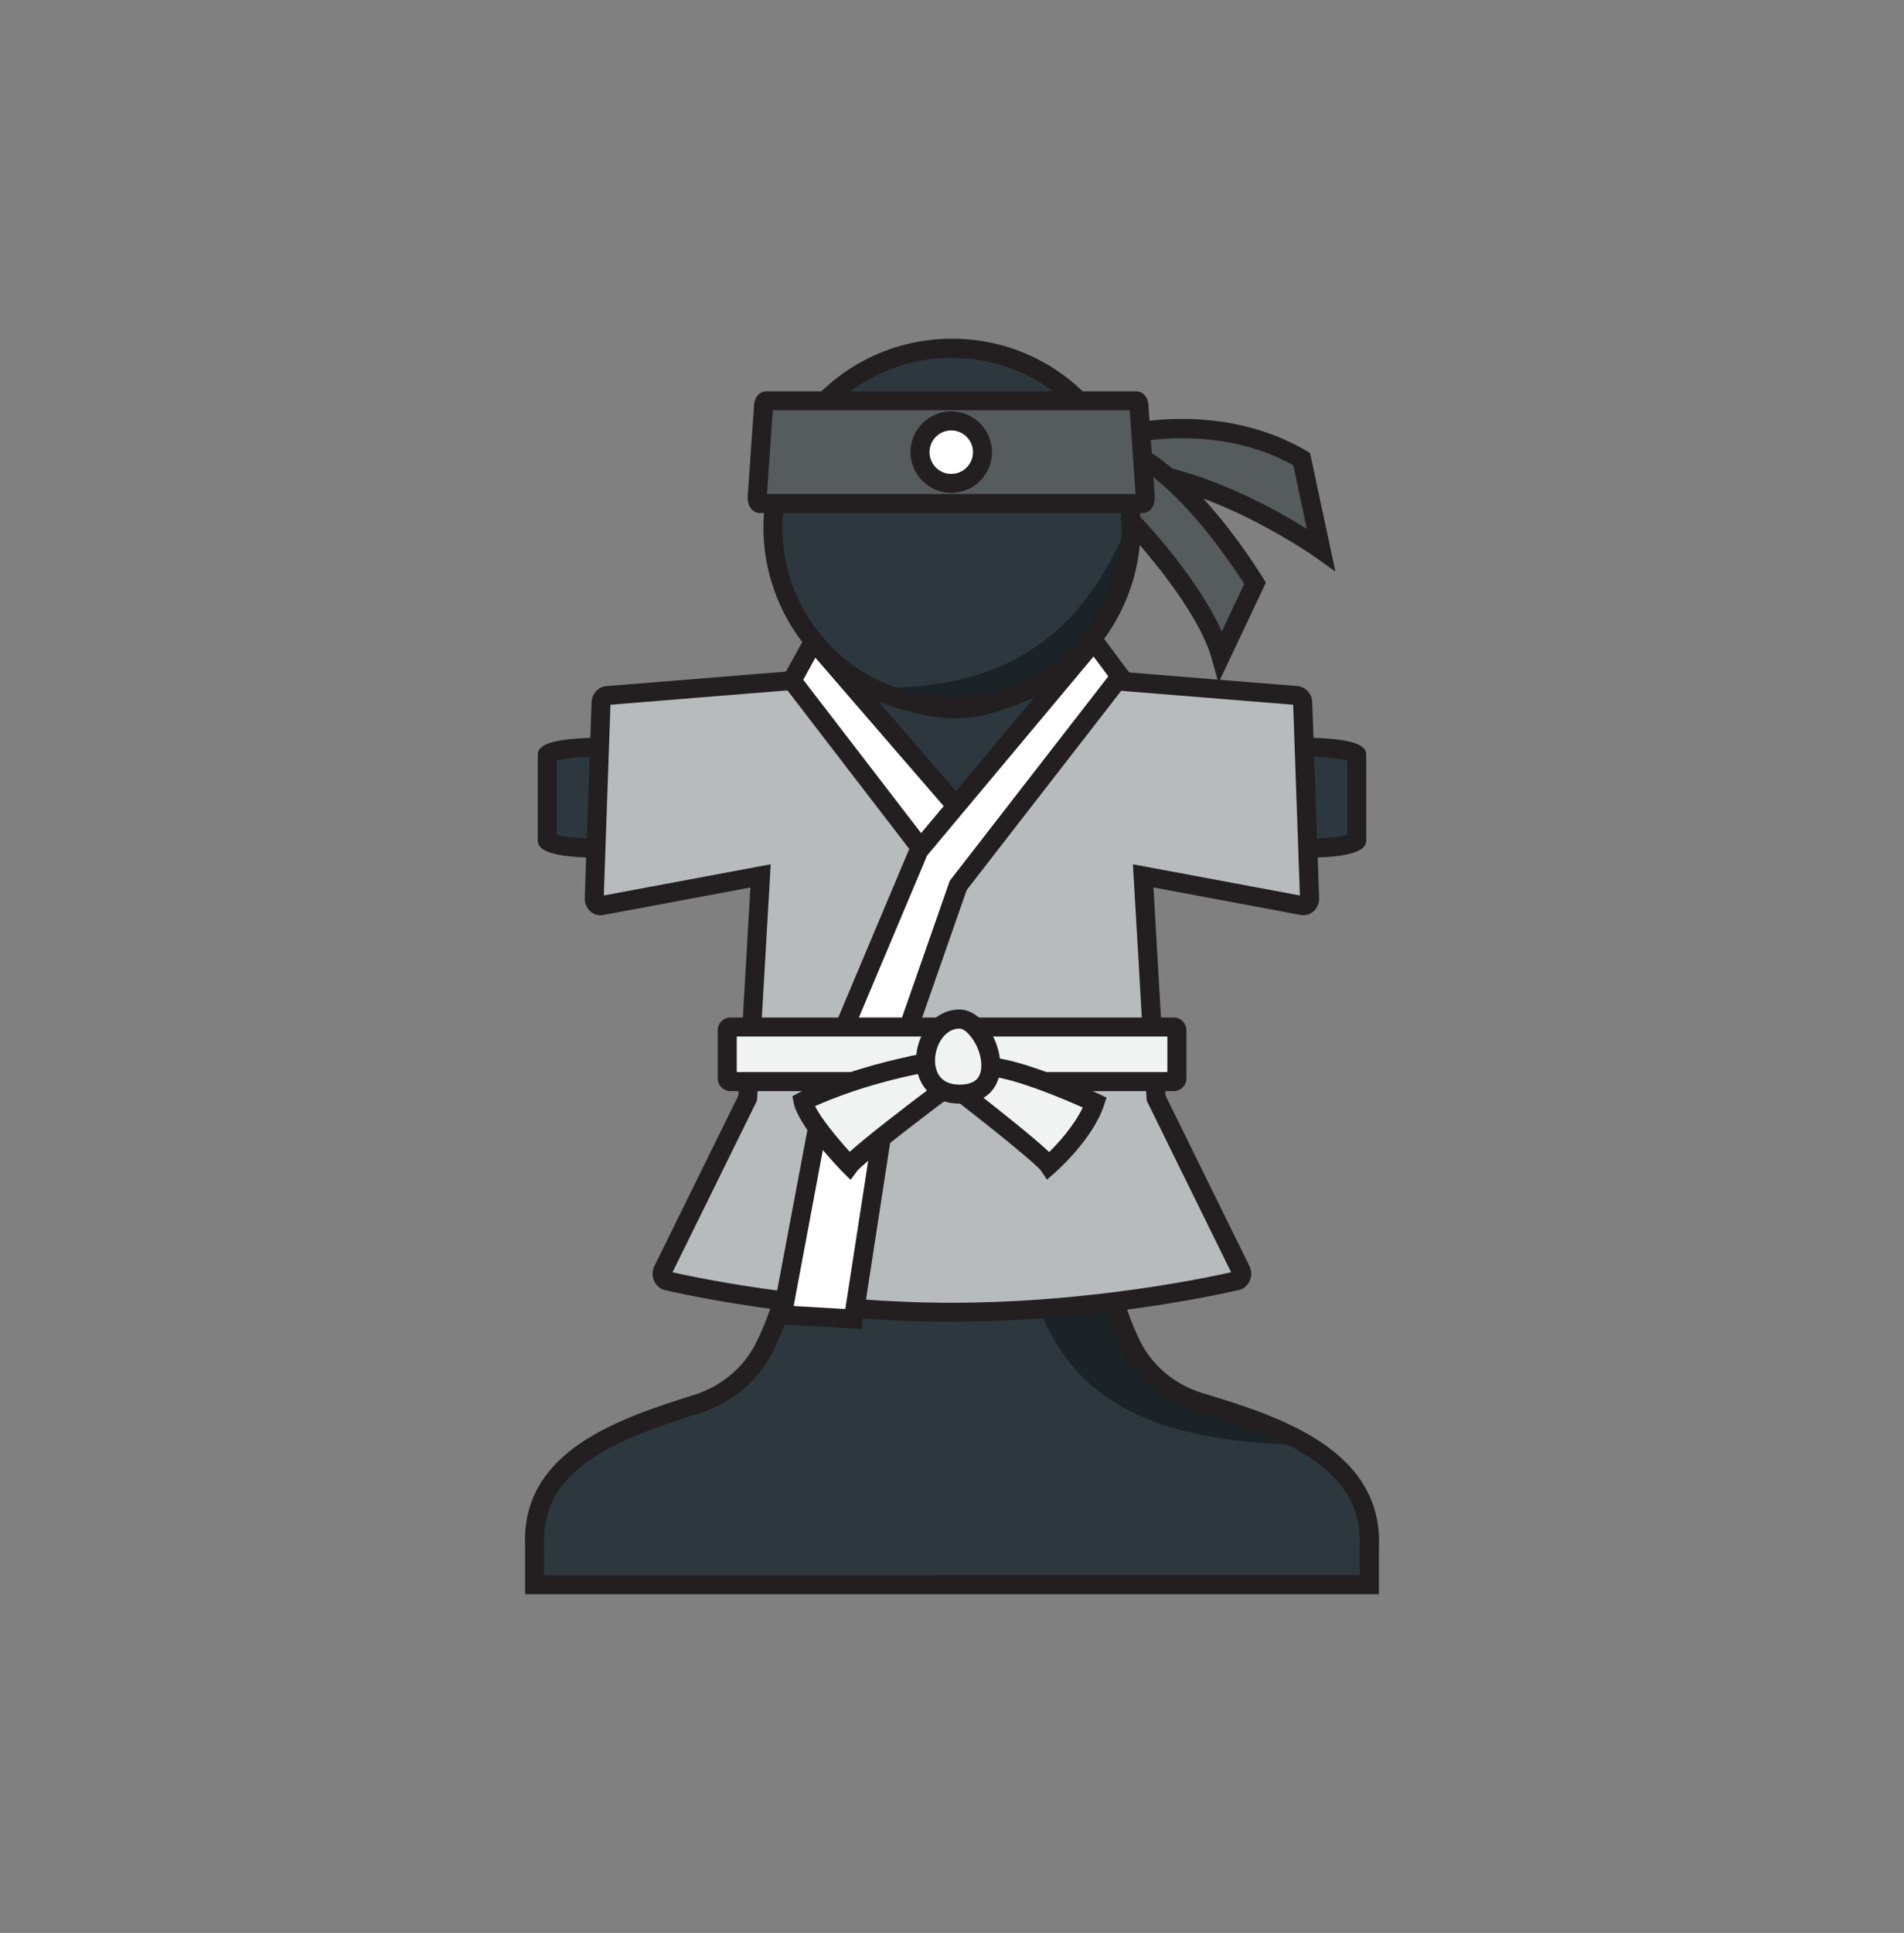 <?xml version="1.0" encoding="UTF-8"?><svg id="b" xmlns="http://www.w3.org/2000/svg" viewBox="0 0 300.48 304.92"><rect x="0" y="0" width="300.48" height="304.92" fill="#808080" stroke="none"/><path d="m205.41,72.42l3.06,14.29s-21.43-15.31-38.07-12.25l.71-4.29s18.37-7.04,34.29,2.25Z" style="fill:#565c5e; stroke-width:0px;"/><path d="m210.75,90.17l-3.15-2.25c-.21-.15-21.12-14.9-36.93-11.99l-2.1.39,1.21-7.24.8-.31c.78-.3,19.23-7.19,35.59,2.35l.57.33,4.01,18.72Zm-35.68-17.62c12.21,0,25.32,7.22,31.17,10.88l-2.15-10.04c-13.13-7.3-28.06-3.23-31.63-2.09l-.23,1.39c.94-.09,1.89-.14,2.85-.14Z" style="fill:#231f20; stroke-width:0px;"/><path d="m172.34,76.91c2.96.92,17.55,16.64,20.31,26.54l5.41-11.43s-13.17-21.84-24.7-22.05-1.02,6.94-1.02,6.94Z" style="fill:#565c5e; stroke-width:0px;"/><path d="m192.29,107.73l-1.08-3.88c-2.63-9.45-16.94-24.71-19.31-25.51l-.2-.07-.2-.13c-1.77-1.21-5.8-4.31-4.91-7.12.76-2.39,4.24-2.61,6.8-2.56,12.22.22,25.4,21.85,25.96,22.77l.42.69-7.47,15.8Zm-19.23-32.15c3.54,1.56,15.26,14.07,19.76,24.02l3.54-7.48c-2.3-3.61-13.53-20.48-23.02-20.65-2.74-.05-3.63.35-3.86.5.17.71,1.82,2.38,3.58,3.61Z" style="fill:#231f20; stroke-width:0px;"/><path d="m216.11,243.89v6.1c-36.1,0-95.62,0-131.74,0v-6.1c-.61-13.7,13.41-18.54,25.73-22.44,4.5-1.42,8.31-4.54,10.46-8.74,5.92-11.56,6.86-29,6.77-40.41h44.71c-.08,11.43.83,28.28,6.5,39.86,2.15,4.39,6.12,7.62,10.8,9.04,12.53,3.79,27.29,8.81,26.77,22.69Z" style="fill:#2d383e; stroke-width:0px;"/><path d="m156.37,165.15l13.47-5.36c1.01,27.71,6.11,49.81,8.76,54,4.69,7.42,24.83,13.41,27.7,14.14-47.19-.57-44.18-25.47-49.92-62.77Z" style="fill:#1b2326; stroke-width:0px;"/><path d="m82.87,251.48v-7.6c-.68-15.18,15.19-20.2,26.77-23.87,4.16-1.32,7.65-4.23,9.58-7.99,5.62-10.97,6.7-27.65,6.61-39.72v-1.51s47.72,0,47.72,0v1.51c-.13,16.92,2.07,30.47,6.34,39.19,1.93,3.93,5.53,6.95,9.89,8.27,11.31,3.43,28.4,8.6,27.84,24.15v7.57h-1.5c-36.1,0-95.62,0-131.74,0h-1.5Zm65.26-3.01c23.95,0,48.07,0,66.47,0v-4.65c.46-12.24-11.9-17.01-25.71-21.19-5.15-1.56-9.42-5.14-11.71-9.82-4.41-9-6.65-22.12-6.66-39.02h-41.7c-.01,12.26-1.28,28.55-6.94,39.6-2.29,4.47-6.42,7.93-11.34,9.49-13.82,4.37-25.21,8.97-24.68,20.94v4.66c17.33,0,39.72,0,62.27,0Z" style="fill:#231f20; stroke-width:0px;"/><path d="m106.12,117.5l-2.02,16.16c-3.59.02-6.83.07-9.64.14-4.47-.01-8.09-.6-8.09-1.34v-13.25c0-.63,2.71-1.17,6.46-1.3,0,0,5.07-.16,13.29-.41Z" style="fill:#2d383e; stroke-width:0px;"/><path d="m94.5,135.3c-9.63-.02-9.63-2-9.63-2.84v-13.25c0-.88,0-2.52,7.9-2.8,0,0,5.08-.16,13.3-.41l1.75-.05-2.4,19.21h-1.32c-3.42.03-6.65.07-9.61.15Zm-6.63-3.61c.92.26,3.12.6,6.6.61,2.56-.06,5.36-.11,8.31-.13l1.64-13.12c-7.18.22-11.54.36-11.54.36-2.73.1-4.29.38-5,.58v11.7Z" style="fill:#231f20; stroke-width:0px;"/><path d="m194.37,117.5l2.02,16.16c3.59.02,6.83.07,9.64.14,4.47-.01,8.09-.6,8.09-1.34v-13.25c0-.63-2.71-1.17-6.46-1.3,0,0-5.07-.16-13.29-.41Z" style="fill:#2d383e; stroke-width:0px;"/><path d="m206.03,135.3c-3-.07-6.23-.12-9.65-.14h-1.32s-2.4-19.21-2.4-19.21l1.75.05c8.22.25,13.29.41,13.29.41,7.91.27,7.91,1.92,7.91,2.8v13.25c0,.84,0,2.82-9.59,2.84Zm-8.31-3.13c2.95.02,5.76.07,8.35.13,3.45,0,5.63-.35,6.56-.61v-11.7c-.72-.2-2.27-.48-5.01-.58h0s-4.35-.14-11.53-.36l1.64,13.12Z" style="fill:#231f20; stroke-width:0px;"/><path d="m167.44,107.36l-16.56,19.79-17.1-19.79h1.78c2.49,1.51,5.22,2.65,8.13,3.33,3.78,1.15,9.06,1.91,14.13-.25.04-.02.07-.03.11-.05,2.49-.69,4.83-1.72,6.98-3.03h2.53Z" style="fill:#2d383e; stroke-width:0px;"/><path d="m150.9,129.46l-20.4-23.61h5.48l.36.22c2.41,1.46,5,2.52,7.69,3.15,3.46,1.05,8.47,1.85,13.2-.17l.3-.12c2.31-.64,4.53-1.6,6.6-2.87l.36-.22h6.16l-19.75,23.61Zm-12.36-18.89l12.32,14.26,12.47-14.9c-1.57.77-3.21,1.4-4.89,1.87-5.61,2.38-11.35,1.49-15.18.32-1.59-.37-3.17-.89-4.71-1.55Z" style="fill:#231f20; stroke-width:0px;"/><path d="m143.69,110.69c-2.91-.68-5.64-1.82-8.13-3.33h29.35c-2.15,1.31-4.49,2.34-6.98,3.03-.04.02-.07.03-.11.05-5.07,2.16-10.35,1.4-14.13.25Z" style="fill:#b7bbbc; stroke-width:0px;"/><path d="m150.81,113.3c-2.83,0-5.44-.54-7.5-1.17-2.99-.7-5.85-1.88-8.52-3.5l-4.59-2.78h40.06l-4.56,2.78c-2.28,1.39-4.72,2.45-7.25,3.17-2.58,1.1-5.2,1.5-7.64,1.5Zm-8.17-4.45c.46.14.93.26,1.4.37l.1.03c3.37,1.02,8.37,1.82,13.11-.19l.3-.12c.1-.03.2-.06.3-.08h-15.2Z" style="fill:#231f20; stroke-width:0px;"/><path d="m206.68,141.7c.03.71-.54,1.28-1.16,1.16l-25.1-4.69,1.39,23.84.5,8.61.15,2.6,13.37,27.17c.35.72-.06,1.6-.78,1.68,0,0-7.68,1.84-19.17,3.28-.07.01-.13.01-.2.02-3.56.44-7.49.85-11.66,1.14-4.37.31-9.01.5-13.79.5-5.34,0-10.5-.24-15.31-.61-3.97-.31-7.69-.71-11.07-1.15-.11-.01-.22-.02-.33-.04-10.9-1.41-18.11-3.14-18.11-3.14-.71-.08-1.12-.96-.78-1.68l13.38-27.17.15-2.6.5-8.61,1.38-23.84-25.09,4.69c-.63.12-1.19-.45-1.16-1.16l.28-7.9.55-15.94.25-7.05c.02-.58.42-1.04.93-1.09l29.17-2.36h8.81l17.1,19.79,16.56-19.79h8.05l.74.06,28.44,2.3c.5.05.9.51.92,1.09l.25,7.05.56,15.94.28,7.9Z" style="fill:#b7bbbc; stroke-width:0px;"/><path d="m150.23,208.51c-4.94,0-10.13-.21-15.43-.61-3.74-.29-7.49-.68-11.15-1.16-.09,0-.25-.02-.41-.05-10.2-1.32-17.33-2.95-18.12-3.14-.75-.12-1.39-.57-1.78-1.27-.43-.78-.46-1.72-.08-2.53l13.26-26.92,1.9-32.83-23.21,4.34c-.72.14-1.46-.06-2.02-.55-.6-.52-.94-1.32-.91-2.14l1.08-30.88c.05-1.32,1.03-2.41,2.28-2.53l29.32-2.37h9.5l16.4,18.97,15.88-18.97h8.87s29.18,2.36,29.18,2.36c1.28.13,2.25,1.22,2.3,2.53l1.09,30.88c.03.82-.31,1.62-.91,2.14-.57.49-1.31.69-2.03.55l-23.21-4.34,1.91,32.83,13.24,26.9c.4.81.37,1.76-.06,2.54-.39.7-1.03,1.16-1.79,1.28-.83.19-8.41,1.93-19.26,3.29l-.17.02c-4.16.51-8,.89-11.77,1.15-4.71.33-9.38.5-13.89.5Zm-44.08-7.81c1.63.37,8.28,1.82,17.56,3.02.14.02.21.03.27.03,3.67.48,7.37.86,11.05,1.15,5.22.4,10.33.61,15.19.61,4.44,0,9.04-.17,13.68-.5,3.73-.26,7.51-.63,11.58-1.13.04,0,.1-.01.17-.02,9.85-1.23,16.95-2.78,18.64-3.16l-13.33-27.09-2.17-37.27,26.35,4.92-1.06-30.09-28.67-2.32h-7.29l-17.24,20.61-17.81-20.61h-8.06l-28.67,2.32-1.05,30.09,26.34-4.92-2.16,37.27-13.34,27.09Zm-10.86-58.95h0s0,0,0,0Zm-.62-.37s0,0,0,0h0Zm111.12,0h0s0,0,0,0Z" style="fill:#231f20; stroke-width:0px;"/><path d="m178.5,83.2c0,1.41-.1,2.8-.31,4.15-1.04,7.08-4.7,13.31-9.98,17.66h-.01c-1.03.86-2.13,1.64-3.29,2.35-2.15,1.31-4.49,2.34-6.98,3.03-2.44.7-5.02,1.07-7.69,1.07-2.25,0-4.45-.26-6.55-.77-2.91-.68-5.64-1.82-8.13-3.33-2.29-1.4-4.37-3.11-6.19-5.09l-.97-1.13c-4.01-4.87-6.43-11.13-6.43-17.94,0-1.28.09-2.54.26-3.77.83-6.3,3.75-11.94,8.02-16.21,5.12-5.12,12.19-8.28,19.99-8.28s14.87,3.16,19.98,8.28c1.75,1.74,3.27,3.72,4.5,5.87.22.37.43.74.61,1.12.66,1.25,1.22,2.56,1.68,3.92.58,1.7,1,3.47,1.23,5.3.13.9.21,1.82.23,2.75.01.01.01.02,0,.03.02.08.02.16.01.24.02.25.02.5.02.75Z" style="fill:#2d383e; stroke-width:0px;"/><path d="m178.49,82.18v.02c0,.09-.01.17-.01.25-.07,1.74-.15,3.37-.29,4.9-.49,5.61-1.71,9.96-5.46,13.91-.35.38-.72.74-1.12,1.11-.98.9-2.11,1.78-3.4,2.64h-.01c-1.16.8-2.46,1.58-3.9,2.35-1.86,1.01-3.97,2.01-6.37,3.03-.04.02-.07.03-.11.05-5.07,2.16-10.35,1.4-14.13.25-3.2-.98-5.33-2.24-5.33-2.24,4.69.11,8.8-.3,12.42-1.09,19.45-4.26,24.55-19.58,27.69-25.15t.01-.02s.01-.01.01-.01Z" style="fill:#1b2326; stroke-width:0px;"/><path d="m150.24,112.96c-2.36,0-4.69-.27-6.9-.81-2.99-.7-5.87-1.88-8.55-3.5-2.41-1.48-4.6-3.28-6.52-5.36l-1-1.17c-4.39-5.33-6.79-12.04-6.79-18.92,0-1.32.09-2.66.27-3.98.84-6.4,3.84-12.46,8.45-17.07,5.62-5.62,13.1-8.72,21.05-8.72s15.43,3.1,21.04,8.72c1.85,1.84,3.44,3.92,4.74,6.18.19.31.44.76.66,1.22.66,1.25,1.26,2.64,1.75,4.08.62,1.83,1.06,3.71,1.3,5.59.11.75.18,1.51.22,2.27l.02.02v.62c.02.1.02.2.01.3.02.25.02.5.02.75,0,1.51-.11,2.98-.33,4.38-1.07,7.26-4.78,13.84-10.45,18.54l-.07.06c-1.07.88-2.23,1.71-3.46,2.46-2.31,1.41-4.79,2.48-7.36,3.2-2.6.75-5.32,1.12-8.09,1.12Zm0-56.52c-7.15,0-13.87,2.78-18.93,7.84-4.14,4.14-6.83,9.59-7.59,15.35-.16,1.19-.25,2.39-.25,3.57,0,6.19,2.16,12.22,6.09,16.99l.95,1.11c1.69,1.84,3.66,3.46,5.83,4.79,2.4,1.46,4.99,2.52,7.69,3.15,4.34,1.05,9.14.96,13.49-.28,2.32-.64,4.54-1.61,6.61-2.87,1.09-.66,2.12-1.4,3.06-2.17l.07-.06c5.13-4.23,8.49-10.17,9.45-16.72.2-1.26.29-2.58.29-3.93,0-.12,0-.23,0-.35h-.01s-.01-.43-.01-.43h0s-.17-.69-.17-.69l.14-.14c-.03-.64-.1-1.29-.19-1.94-.21-1.71-.61-3.39-1.17-5.03-.44-1.29-.97-2.54-1.59-3.7-.19-.4-.38-.73-.57-1.05-1.17-2.05-2.61-3.92-4.27-5.57-5.05-5.06-11.77-7.84-18.92-7.84Z" style="fill:#231f20; stroke-width:0px;"/><polygon points="150.9 127.17 146.06 134.8 145.3 133.81 124.97 107.36 128.4 101.14 129.37 102.27 133.78 107.36 150.88 127.15 150.9 127.17" style="fill:#fff; stroke-width:0px;"/><path d="m146.18,137.41l-23-29.92,4.95-8.97,6.78,7.85,17.07,19.75.81.81-.62,1.03-5.99,9.44Zm-19.42-30.19l19.19,24.96,3.09-4.88-20.36-23.55-1.91,3.47Z" style="fill:#231f20; stroke-width:0px;"/><polygon points="176.78 106.71 176.23 107.42 151.21 139.67 143.4 162.01 141.05 168.74 140.45 170.45 140.42 170.62 140.17 172.3 139.06 179.51 134.92 206.4 134.66 208.08 123.44 207.42 123.85 205.25 124.59 201.27 126.03 193.63 128.98 177.87 130.03 172.3 130.04 172.25 130.34 170.62 130.9 167.64 133.27 162.01 145 134.17 145.3 133.81 150.88 127.15 167.44 107.36 171.61 102.37 172.64 101.14 172.73 101.26 176.78 106.71" style="fill:#fff; stroke-width:0px;"/><path d="m135.94,209.66l-14.28-.84,7.87-41.76,14.19-33.68,29-34.65,5.96,8-26.12,33.67-10.65,30.48-1.35,8.86-4.61,29.92Zm-10.7-3.64l8.16.48,5.65-36.55,10.84-31.01,25.02-32.25-2.33-3.13-26.27,31.4-13.95,33.12-7.11,37.95Z" style="fill:#231f20; stroke-width:0px;"/><rect x="114.76" y="162.01" width="70.96" height="8.61" rx=".5" ry=".5" style="fill:#f1f2f2; stroke-width:0px;"/><path d="m185.23,172.12h-69.96c-1.1,0-2-.9-2-2v-7.61c0-1.1.9-2,2-2h69.96c1.1,0,2,.9,2,2v7.61c0,1.1-.9,2-2,2Zm-68.96-3h67.96v-5.61h-67.96v5.61Z" style="fill:#231f20; stroke-width:0px;"/><path d="m148.8,172s-13.55,10.17-14.74,11.83c0,0-6.67-6.88-7.32-10.11,0,0,7.12-3.77,19.32-6.08s0,0,0,0l2.74,4.36" style="fill:#f1f2f2; stroke-width:0px;"/><path d="m134.23,186.12l-1.25-1.24c-1.16-1.2-7.01-7.38-7.71-10.86l-.22-1.1.99-.52c.28-.15,6.63-3.46,17.59-5.79v-.02s7.57-1.44,7.57-1.44l.56,2.95-3.26.62,2.3,3.66-1.1.83c-6.51,4.88-13.68,10.52-14.42,11.5l-1.05,1.41Zm-5.61-11.63c.99,1.97,3.47,5,5.48,7.2,2.84-2.56,9.37-7.55,12.7-10.05l-1.46-2.32c-8.49,1.7-14.35,4.1-16.72,5.18Z" style="fill:#231f20; stroke-width:0px;"/><path d="m165.52,183.84s5.59-4.89,7.26-9.9c0,0-11.62-5.49-16.84-5.65l-3.93,4.3s12.43,9.63,13.5,11.24Z" style="fill:#f1f2f2; stroke-width:0px;"/><path d="m165.23,186.09l-.95-1.42c-.69-.97-7.24-6.29-13.17-10.89l-1.29-1,5.49-6.01.69.02c5.47.17,16.94,5.56,17.43,5.79l1.2.57-.42,1.26c-1.78,5.33-7.46,10.34-7.7,10.55l-1.29,1.13Zm-11-13.68c3.11,2.43,8.79,6.92,11.35,9.32,1.42-1.41,3.94-4.15,5.29-7.02-3.63-1.63-10.52-4.45-14.29-4.87l-2.34,2.57Z" style="fill:#231f20; stroke-width:0px;"/><path d="m151.43,160.76c-6.13,0-8.12,11.83,0,11.83,8.61,0,4.2-11.83,0-11.83Z" style="fill:#f1f2f2; stroke-width:0px;"/><path d="m151.43,174.09c-4.75,0-6.87-3.42-6.87-6.81,0-1.91.64-3.86,1.76-5.35,1.3-1.73,3.12-2.68,5.11-2.68,3.47,0,6.44,4.85,6.44,8.82,0,1.69-.53,3.15-1.52,4.2-1.14,1.21-2.79,1.82-4.91,1.82Zm0-11.83c-1.32,0-2.21.81-2.72,1.49-.72.96-1.15,2.28-1.15,3.54,0,1.14.38,3.81,3.87,3.81,1.26,0,2.18-.3,2.74-.88.58-.61.7-1.5.7-2.14,0-2.89-2.2-5.82-3.44-5.82Z" style="fill:#231f20; stroke-width:0px;"/><path d="m179.75,64.16l1,14.32c0,.52-.19.94-.43.94h-60.4c-.24,0-.43-.42-.43-.94l1-14.32c0-.52.19-.94.43-.94h58.4c.24,0,.43.42.43.94Z" style="fill:#565c5e; stroke-width:0px;"/><path d="m180.32,80.93h-60.4c-1.12,0-1.93-1.03-1.93-2.44v-.1s1-14.28,1-14.28c.02-1.38.83-2.38,1.93-2.38h58.4c1.1,0,1.91,1,1.93,2.38l1,14.38c0,1.41-.81,2.44-1.93,2.44Zm-59.29-3h58.17l-.91-13.21h-56.33l-.92,13.21Z" style="fill:#231f20; stroke-width:0px;"/><circle cx="150.12" cy="71.32" r="4.93" style="fill:#fff; stroke-width:0px;"/><path d="m150.12,77.75c-3.54,0-6.43-2.88-6.43-6.43s2.88-6.43,6.43-6.43,6.43,2.88,6.43,6.43-2.88,6.43-6.43,6.43Zm0-9.85c-1.89,0-3.43,1.54-3.43,3.43s1.54,3.43,3.43,3.43,3.43-1.54,3.43-3.43-1.54-3.43-3.43-3.43Z" style="fill:#231f20; stroke-width:0px;"/></svg>